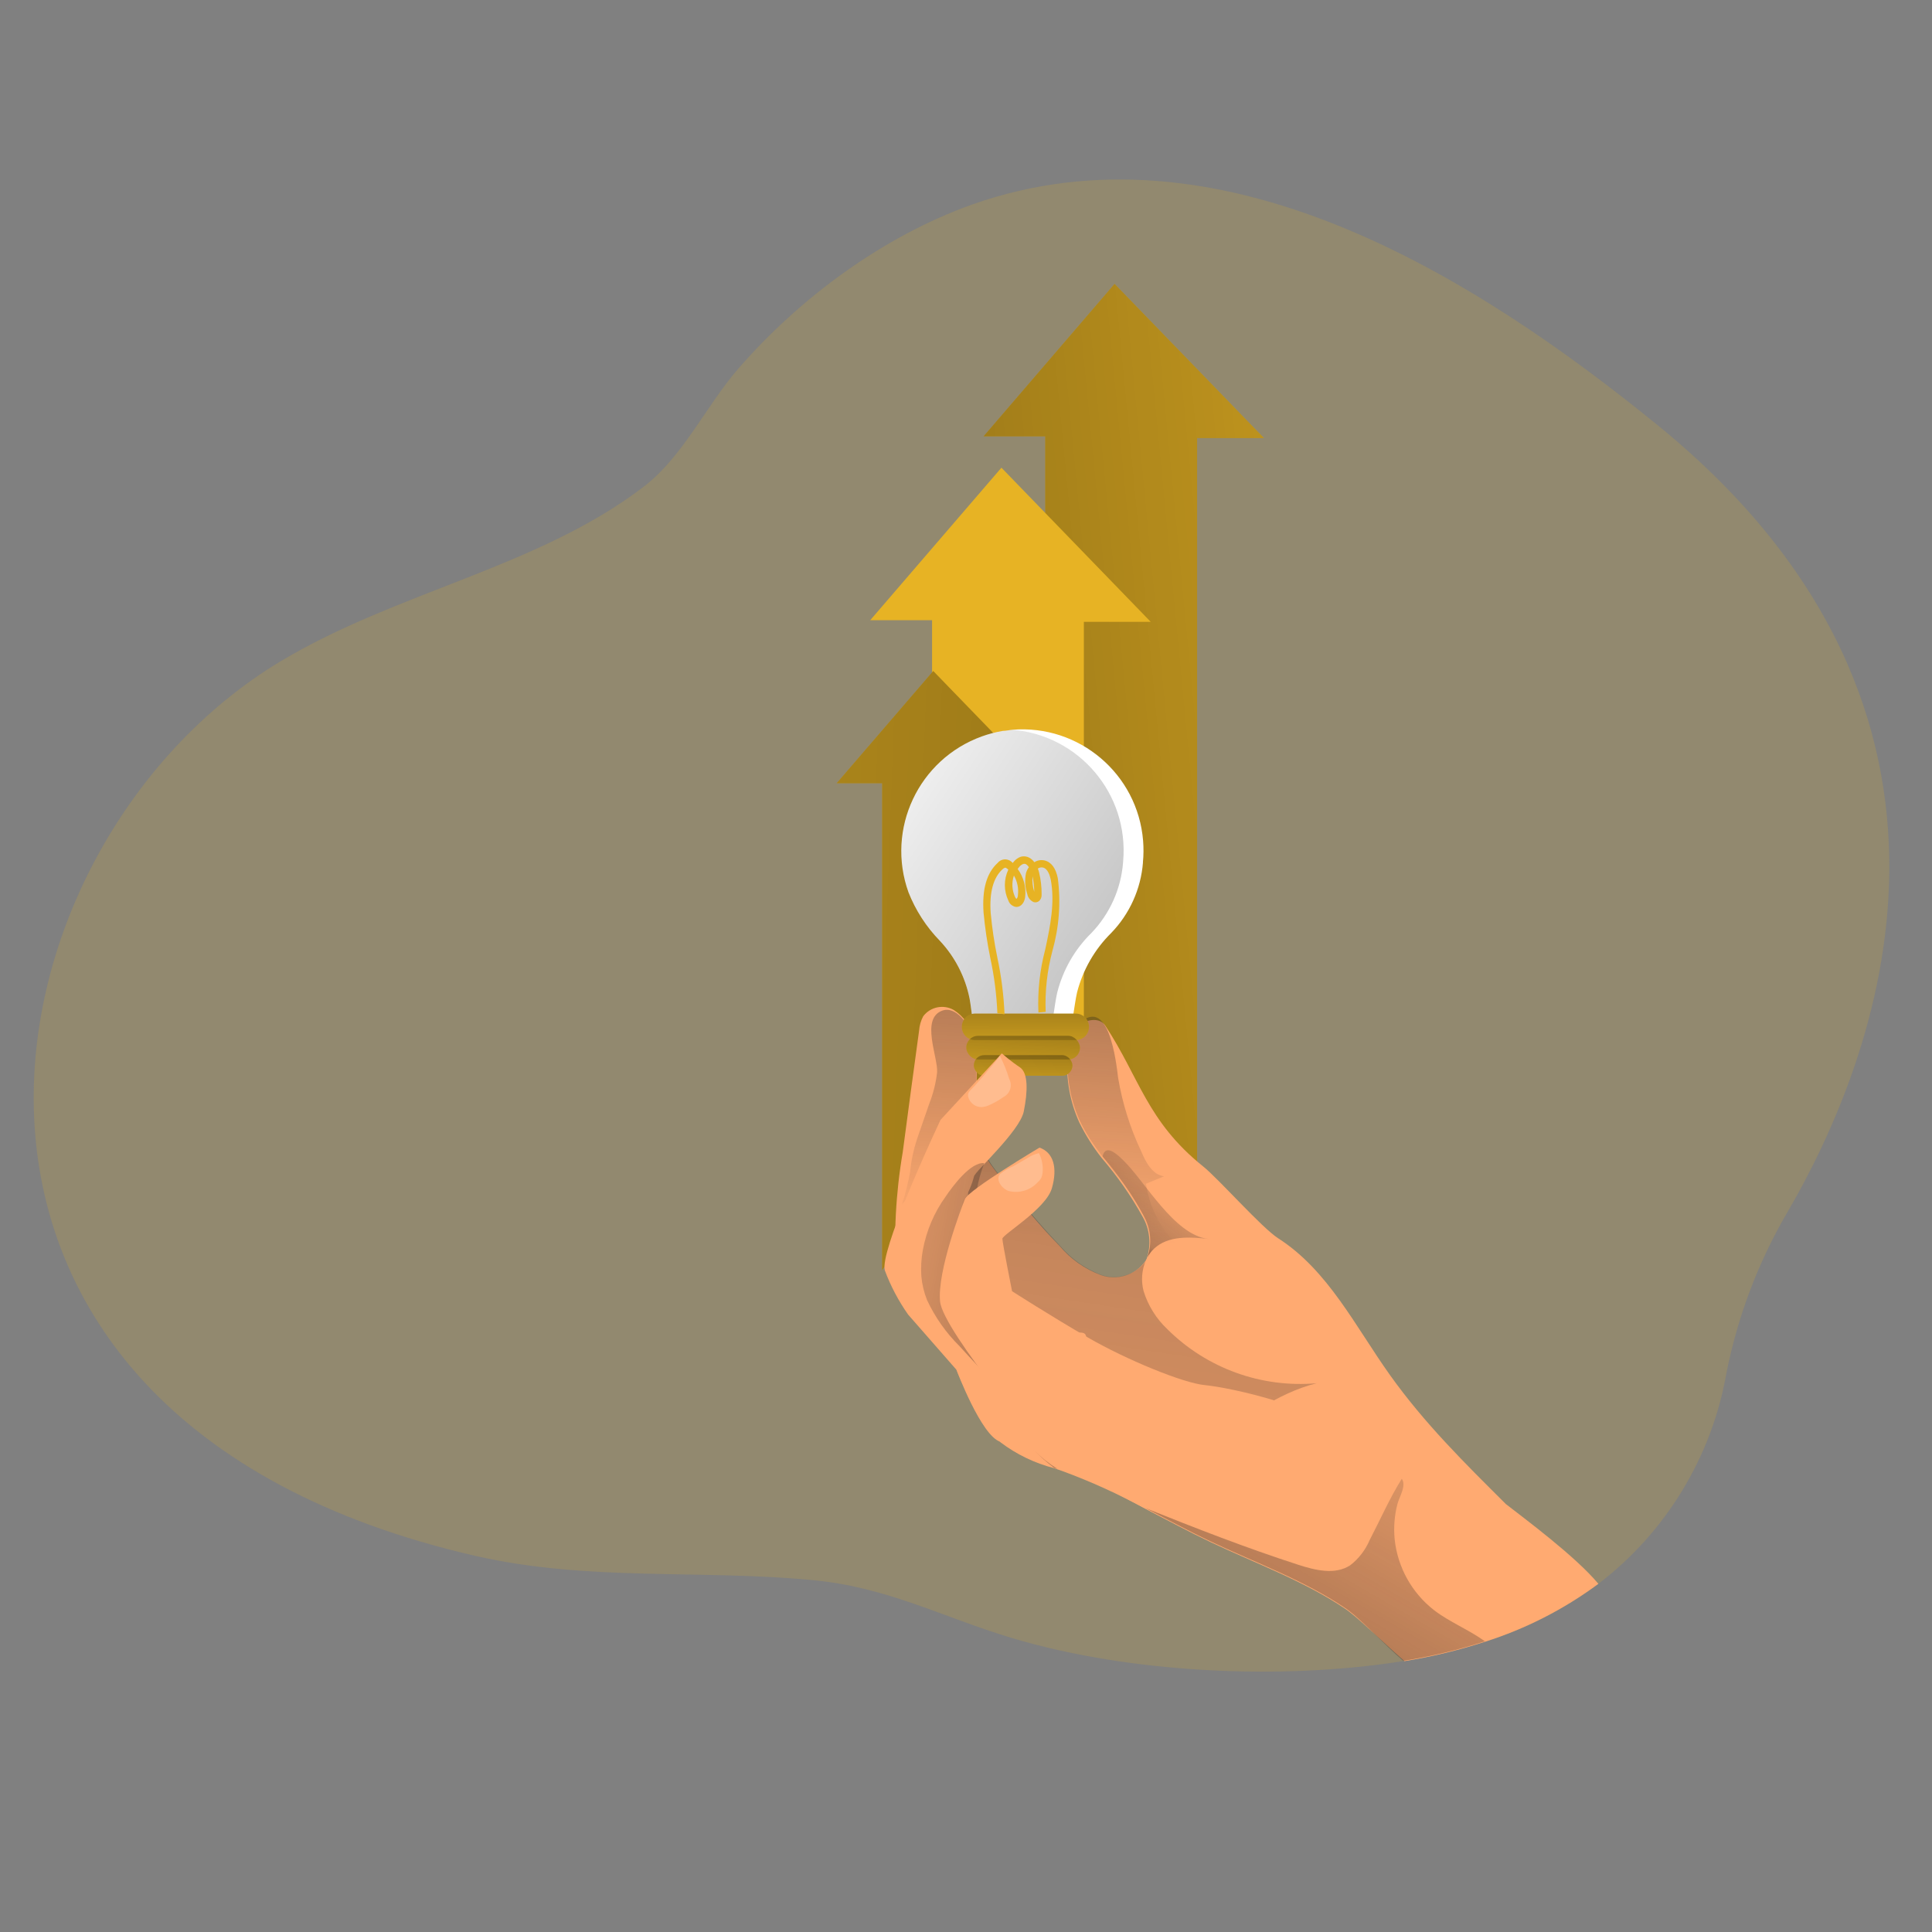 <svg transform="scale(1)" id="_0504_innovation_2" xmlns="http://www.w3.org/2000/svg" xmlns:xlink="http://www.w3.org/1999/xlink" viewBox="0 0 500 500" class="show_show__wrapper__graphic__5Waiy "><rect x="0" y="0" width="500" height="500" fill="#808080" stroke="none"/><title>React</title><defs><style>.cls-1{fill:url(#linear-gradient);}.cls-1,.cls-2,.cls-3,.cls-4,.cls-5,.cls-6,.cls-7,.cls-8,.cls-9,.cls-10,.cls-11,.cls-12,.cls-13,.cls-14,.cls-15,.cls-16,.cls-17{stroke-width:0px;}.cls-2{opacity:.18;}.cls-2,.cls-6{isolation:isolate;}.cls-2,.cls-17{fill:#e7b324;}.cls-3{fill:url(#linear-gradient-11);}.cls-4{fill:url(#linear-gradient-12);}.cls-5{fill:url(#linear-gradient-10);}.cls-6{opacity:.21;}.cls-6,.cls-15{fill:#fff;}.cls-7{fill:url(#linear-gradient-4);}.cls-8{fill:url(#linear-gradient-2);}.cls-9{fill:url(#linear-gradient-3);}.cls-10{fill:url(#linear-gradient-8);}.cls-11{fill:url(#linear-gradient-9);}.cls-12{fill:url(#linear-gradient-7);}.cls-13{fill:url(#linear-gradient-5);}.cls-14{fill:url(#linear-gradient-6);}.cls-16{fill:#ffaa71;}</style><linearGradient id="linear-gradient" x1="212.11" y1="3166.71" x2="479.28" y2="3192.39" gradientTransform="translate(-31 3367.76) scale(1 -1)" gradientUnits="userSpaceOnUse"><stop offset="0" stop-color="#000"></stop><stop offset=".13" stop-color="#000" stop-opacity=".69"></stop><stop offset=".25" stop-color="#000" stop-opacity=".32"></stop><stop offset="1" stop-color="#000" stop-opacity="0"></stop></linearGradient><linearGradient id="linear-gradient-2" x1="410.17" y1="3111.27" x2="-27.91" y2="3127.32" xlink:href="#linear-gradient"></linearGradient><linearGradient id="linear-gradient-3" x1="332.7" y1="3037.23" x2="353.93" y2="3064.86" gradientTransform="translate(-44.8 3361.44) scale(1 -1)" gradientUnits="userSpaceOnUse"><stop offset="0" stop-color="#231f20"></stop><stop offset=".08" stop-color="#231f20" stop-opacity=".69"></stop><stop offset=".21" stop-color="#231f20" stop-opacity=".32"></stop><stop offset="1" stop-color="#231f20" stop-opacity="0"></stop></linearGradient><linearGradient id="linear-gradient-4" x1="359.18" y1="3154.7" x2="308.12" y2="2819.34" xlink:href="#linear-gradient-3"></linearGradient><linearGradient id="linear-gradient-5" x1="319.68" y1="3114.3" x2="315.46" y2="3041.43" xlink:href="#linear-gradient-3"></linearGradient><linearGradient id="linear-gradient-6" x1="398" y1="3074.89" x2="256.95" y2="3167.31" gradientTransform="translate(-44.8 3361.44) scale(1 -1)" xlink:href="#linear-gradient"></linearGradient><linearGradient id="linear-gradient-7" x1="296.41" y1="3115.17" x2="296.34" y2="3089.31" xlink:href="#linear-gradient"></linearGradient><linearGradient id="linear-gradient-8" x1="296.54" y1="3108.87" x2="294.92" y2="3082.56" xlink:href="#linear-gradient"></linearGradient><linearGradient id="linear-gradient-9" x1="296.2" y1="3101.74" x2="295.3" y2="3080.66" xlink:href="#linear-gradient"></linearGradient><linearGradient id="linear-gradient-10" x1="317.42" y1="3028.83" x2="250.18" y2="3040.78" xlink:href="#linear-gradient-3"></linearGradient><linearGradient id="linear-gradient-11" x1="314.67" y1="2982.56" x2="316.37" y2="2985.49" xlink:href="#linear-gradient-3"></linearGradient><linearGradient id="linear-gradient-12" x1="370.65" y1="2928.79" x2="422.73" y2="3018.93" xlink:href="#linear-gradient-3"></linearGradient></defs><g id="backaground"><path class="cls-2" d="M462.63,313.63c-7.57,12.93-12.92,27.03-15.83,41.73-3.8,21.69-15.63,41.16-33.13,54.54-8.9,6.59-18.82,11.66-29.38,15-6.8,2.2-13.75,3.87-20.8,5h-.38c-31.51,5-70.74,3.15-101.24-5.98-18-5.4-32.36-13.25-51.76-15-29.36-2.78-57.86.4-87.07-6.25C-33.93,366.66-7.45,219.14,72.69,171.1c30.16-18.08,66.86-24.33,94.07-45.28,10-7.7,16.05-20.9,24.28-30.38,16.03-18.43,37.51-34.28,60.54-42.51,64.09-22.63,129.72,18.23,177.73,57.36,91.42,74.61,56.51,163.53,33.33,203.34Z"></path></g><g id="arrow"><polygon class="cls-17" points="270.5 268.67 270.5 112.94 254.52 112.94 288.45 73.46 327.11 113.37 309.81 113.37 309.81 305.95 270.5 268.67"></polygon><polygon class="cls-1" points="270.5 268.67 270.5 112.94 254.52 112.94 288.45 73.46 327.11 113.37 309.81 113.37 309.81 305.95 270.5 268.67"></polygon><polygon class="cls-17" points="241.22 272.07 241.22 160.5 225.22 160.5 259.17 121.04 297.8 160.93 280.5 160.93 280.5 273.07 241.22 272.07"></polygon><polygon class="cls-17" points="228.29 328.76 228.29 202.71 216.51 202.71 241.52 173.65 269.95 203.01 257.22 203.01 257.22 285.55 228.29 328.76"></polygon><polygon class="cls-8" points="228.29 328.76 228.29 202.71 216.51 202.71 241.52 173.65 269.95 203.01 257.22 203.01 257.22 285.55 228.29 328.76"></polygon></g><g id="hand"><path class="cls-16" d="M413.65,409.9c-8.9,6.59-18.82,11.66-29.38,15-6.8,2.2-13.75,3.87-20.8,5-5-4.38-10.68-10-14.28-12.78-.4-.3-.75-.58-1.1-.8-10.53-7.13-23.23-11.75-34.71-17.18-5.75-2.73-11.33-5.75-16.98-8.68-6.9-3.78-14.07-7.03-21.45-9.75l-1.25-.43-.95-.33c-4.97-1.29-9.64-3.54-13.75-6.63-4.1-3.58-6.45-8.68-9-13.45-3.93-7.35-5.28-16.98-13.05-20-3.53-1.35-4.7-5.68-5-9.38-.7-10.81-.14-21.66,1.68-32.33,1.38-10.47,2.79-20.95,4.23-31.43.09-1.29.45-2.55,1.05-3.7,1.85-2.48,5.27-3.18,7.95-1.63,2.53,1.62,4.33,4.17,5,7.1,2.7,9.53-1.58,20.38,2.5,29.33v.18c1.22,2.29,2.7,4.44,4.4,6.4,5,6.2,10,12.5,15.48,18.05,2.83,3.37,6.48,5.95,10.6,7.5,4.23,1.54,8.97.07,11.58-3.6h0l.35-.63c1.22-3.61.82-7.57-1.08-10.88-2.99-5.4-6.53-10.47-10.55-15.15-2.27-2.87-4.22-5.97-5.83-9.25-2.43-5.37-3.47-11.27-3.03-17.15-.05-2.71.84-5.36,2.5-7.5,1.9-1.98,5.78-2.7,7.25-.4,8.83,13.4,10.8,24.8,25.3,36.43,3.93,3.13,15.23,15.93,19.45,18.63,12.93,8.28,20,22.85,28.93,35.38,8.93,12.53,19.43,22.88,30.01,33.41,4.58,3.58,17.93,13.43,23.93,20.63Z"></path><path class="cls-9" d="M295.9,314.48c-2.98-5.42-6.52-10.51-10.55-15.2.48-2.05,1.85-2.5,5.3.95,5.65,5.43,13.23,19.45,22.08,20.4-4.88-.53-10.4-.88-14.03,2.5-.69.64-1.27,1.4-1.73,2.23,1.23-3.61.84-7.58-1.08-10.88Z"></path><path class="cls-7" d="M340.81,357.96c-21.38,5.35-31.86,27.28-42.86,8.18-1.05,4.33-15.93-23.63-16.98-19.3,1.65-6.55-15.95,5.68-21.18,1.4-5.23-4.28,2.2-24.85-3.9-21.9-5.22-9.3-6.79-20.21-4.4-30.61l3,2.25c1.22,2.3,2.7,4.46,4.4,6.43,5,6.18,10,12.35,15.48,18.03,2.85,3.35,6.49,5.93,10.6,7.5,4.23,1.46,8.92,0,11.58-3.6.02-.05.02-.1,0-.15-1.08,2.52-1.28,5.33-.58,7.98,1.17,3.75,3.29,7.14,6.15,9.83,10.2,10.14,24.36,15.26,38.68,13.98Z"></path><path class="cls-13" d="M308.08,325.13c-2.62,5.6-7.26,10.01-12.98,12.35,2.72,4.54,5.76,8.89,9.1,13-5.73-3.35-11.12-7.25-16.1-11.63-5-4.53-11.03-10-17.7-8.53-4.55.98-8.65,5.15-13.48,1.28-1.43-1.2-2.49-2.77-3.05-4.55-1.6-5-3.3-9.85-4.63-15-.76-2.22-1.21-4.53-1.33-6.88,0-1.23.93-4.63-1.5-3.45-4.97,2.42-9.39,5.82-13,10,.91-2.76,1.62-5.59,2.13-8.45.27-2.85.86-5.66,1.75-8.38l3.2-9.25c1.02-2.59,1.7-5.31,2.03-8.08.28-3.95-4.3-13.85,1.25-15.98,3.65-1.43,7.2,3.85,8.03,6.7,2.7,9.5-1.58,20.35,2.5,29.31,1.64,2.98,3.6,5.78,5.85,8.33,4.22,5.47,8.74,10.7,13.53,15.68,3.88,4.03,8.25,8.15,14.18,8.55,2.36.22,4.72-.46,6.6-1.9,4.5-3.55,3.48-9.35,1.33-13.85-4.23-8.88-12.25-15.5-16.38-24.43-2.41-5.38-3.45-11.27-3.03-17.15-.06-2.71.83-5.36,2.5-7.5,8.03-8.4,10,9.6,10.5,13.7,1.11,6.57,3.12,12.96,5.98,18.98,1.18,2.8,2.88,6.03,5.9,6.43l-4.68,1.93c1.12,7.56,5.28,14.34,11.5,18.78Z"></path><path class="cls-15" d="M295.8,223.21c-.54,6.86-3.45,13.31-8.23,18.25-4.28,4.23-7.33,9.55-8.83,15.38-.4,1.78-.63,3.63-.95,5.58h-26.28c-.2-1.33-.33-2.68-.58-3.98-1.12-5.62-3.8-10.82-7.73-15-3.49-3.59-6.24-7.84-8.08-12.5-5.89-16.4,2.62-34.47,19.02-40.37,1.75-.63,3.55-1.1,5.38-1.41.83,0,1.68-.23,2.5-.3,17.26-1.41,32.4,11.44,33.81,28.7.15,1.88.14,3.78-.05,5.66Z"></path><path class="cls-14" d="M290.65,223.21c-.54,6.85-3.44,13.3-8.2,18.25-4.3,4.22-7.35,9.54-8.83,15.38-.43,1.78-.63,3.63-.95,5.58h-21.15c-.2-1.33-.33-2.68-.58-3.98-1.12-5.62-3.8-10.82-7.73-15-3.49-3.59-6.24-7.84-8.08-12.5-5.89-16.4,2.62-34.47,19.02-40.37,1.75-.63,3.55-1.1,5.38-1.41.83,0,1.68-.23,2.5-.3,17.27,1.45,30.1,16.62,28.65,33.89-.01.15-.03.31-.04.46Z"></path><path class="cls-17" d="M252.35,262.32h26.05c1.89,0,3.43,1.53,3.43,3.43h0c0,1.89-1.53,3.43-3.43,3.43h-26.05c-1.89,0-3.43-1.53-3.43-3.43h0c0-1.89,1.53-3.43,3.43-3.43Z"></path><rect class="cls-17" x="250.07" y="268.07" width="29.43" height="6.13" rx="3.05" ry="3.05"></rect><rect class="cls-17" x="252.02" y="273.07" width="25.53" height="5.33" rx="2.65" ry="2.65"></rect><path class="cls-12" d="M252.35,262.32h26.05c1.89,0,3.43,1.53,3.43,3.43h0c0,1.89-1.53,3.43-3.43,3.43h-26.05c-1.89,0-3.43-1.53-3.43-3.43h0c0-1.89,1.53-3.43,3.43-3.43Z"></path><rect class="cls-10" x="250.07" y="268.07" width="29.43" height="6.13" rx="3.05" ry="3.05"></rect><rect class="cls-11" x="252.02" y="273.07" width="25.53" height="5.33" rx="2.65" ry="2.65"></rect><path class="cls-17" d="M258.12,262.22c-.2-4.8-.81-9.58-1.83-14.28-.8-3.9-1.38-7.84-1.75-11.8-.4-5.98.78-10.18,3.63-12.8.86-1.08,2.44-1.25,3.52-.39.14.11.27.24.39.39l.25-.3c.49-.61,1.14-1.07,1.88-1.33.76-.2,1.57-.09,2.25.3.48.29.89.67,1.23,1.13.79-.51,1.76-.67,2.68-.45,1.73.43,2.9,2.03,3.4,4.65.8,6.27.32,12.64-1.4,18.73-1.37,5.15-1.96,10.48-1.75,15.8l-1.88.18c-.24-5.52.36-11.04,1.78-16.38,1.33-6.2,2.5-12.08,1.43-17.95-.23-1.08-.75-2.9-2.03-3.2-.46-.11-.95,0-1.33.28.14.32.25.66.33,1,.45,1.87.67,3.8.65,5.73.04.61-.19,1.2-.63,1.63-.39.34-.93.46-1.43.3-.86-.38-1.48-1.15-1.65-2.08-.59-1.75-.7-3.62-.33-5.43.16-.55.41-1.07.75-1.53-.2-.31-.46-.58-.78-.78-.26-.11-.54-.11-.8,0-.37.17-.7.43-.95.75-.14.16-.26.32-.38.5,1.56,2.11,2.25,4.73,1.93,7.33-.18,1.28-.95,2.5-2.3,2.5-.95-.12-1.74-.77-2.05-1.68-1.19-2.53-1.19-5.45,0-7.98h0c-.45-.43-.73-.53-.85-.5-.26.08-.49.23-.68.43-2.38,2.2-3.4,6-3.03,11.3.36,3.89.94,7.75,1.73,11.58,1.03,4.81,1.65,9.71,1.85,14.63l-1.85-.28ZM262.4,226.59c-.6,1.78-.51,3.73.25,5.45.2.45.38.58.43.58.22-.24.34-.55.35-.88.23-1.78-.13-3.59-1.03-5.15ZM267.22,226.79c-.12,1.36.03,2.73.45,4.03h0c-.03-1.35-.18-2.7-.45-4.03Z"></path><path class="cls-16" d="M241.12,294.8s-13.48,29.18-12.13,33.98c1.51,4.05,3.54,7.89,6.03,11.43l12.5,14.28s6.43,17.13,11.35,18.63,11.55,3,11.55,3c0,0-23.55-33.53-25.85-37.36-2.3-3.83,3.4-25.35,5-28.43,1.13-1.82,1.97-3.8,2.5-5.88.25-1.28,11.85-11.7,12.88-16.8,1.03-5.1,1.2-10-1.03-11.45-2.23-1.45-4.65-3.58-4.65-3.58l-15.88,17.23-2.28,4.95Z"></path><path class="cls-5" d="M238.84,323.43c-.42,2.26-.55,4.56-.4,6.85.19,2.12.69,4.2,1.48,6.18,2.07,4.43,4.9,8.46,8.38,11.9,3.1,3.42,6.23,6.75,9.4,10,2.78-9.75-.65-20-3.25-29.83-2.6-9.83-3.28-18.28.28-27.51-3.5-.4-8.25,6.05-10,8.65-2.95,4.09-4.96,8.79-5.88,13.75Z"></path><path class="cls-16" d="M269.02,297s-18.35,10.93-19.3,13.33-7.2,18.7-6.43,26.5c.78,7.8,28.48,40.31,28.48,40.31,0,0,59.29,33.51,70.66,31.91s25.2-20.88,13.43-32.93c-11.78-12.05-38.38-17.13-44.03-17.65s-20.48-6.65-30.21-12.28c-9.73-5.63-19.7-12.03-19.7-12.03,0,0-2.5-12.5-2.5-13.58s11.25-7.68,12.8-13.05.38-9.3-3.2-10.53Z"></path><path class="cls-6" d="M253.92,286.52c.77-.03,1.53-.22,2.23-.58,1.26-.56,2.45-1.25,3.58-2.05,1.68-.86,2.35-2.93,1.48-4.61-.01-.02-.02-.04-.03-.06-.63-2.12-1.47-4.17-2.5-6.13.2.38-2.68,3.58-3.03,4-1.1,1.38-2.28,2.7-3.48,4-1.2,1.3-2,1.65-1.5,3.13.52,1.35,1.8,2.26,3.25,2.3Z"></path><path class="cls-6" d="M261.05,308.23c2.72.69,5.61-.18,7.5-2.25.41-.34.74-.77.98-1.25.16-.42.27-.85.3-1.3.16-1.72-.17-3.46-.95-5-1.05.22-2.04.65-2.93,1.25l-3.55,2.05c-1.28.53-2.49,1.24-3.58,2.1-1.35,1.65.75,3.98,2.23,4.4Z"></path><path class="cls-3" d="M267.45,375.17c1.89,1.9,3.98,3.58,6.25,5l-.95-.33c-1.89-1.41-3.66-2.98-5.3-4.68Z"></path><path class="cls-4" d="M384.29,424.77c-6.8,2.2-13.75,3.87-20.8,5h-.38c-4.85-4.15-10.2-10-13.9-12.83-.4-.3-.75-.58-1.1-.8-10.53-7.13-23.23-11.75-34.71-17.18-5.75-2.73-11.33-5.75-16.98-8.68,13.05,5.23,26.13,10.33,39.48,14.65,4.45,1.45,9.63,2.73,13.55.15,2.19-1.7,3.91-3.93,5-6.48,2.75-5.28,5.2-10.88,8.33-15.9,1.28,1.83-.65,4.63-1.15,6.63-.76,2.99-.99,6.09-.68,9.15.79,7.19,4.45,13.75,10.15,18.2,4,3.1,9,5.05,13.18,8.08Z"></path></g></svg>